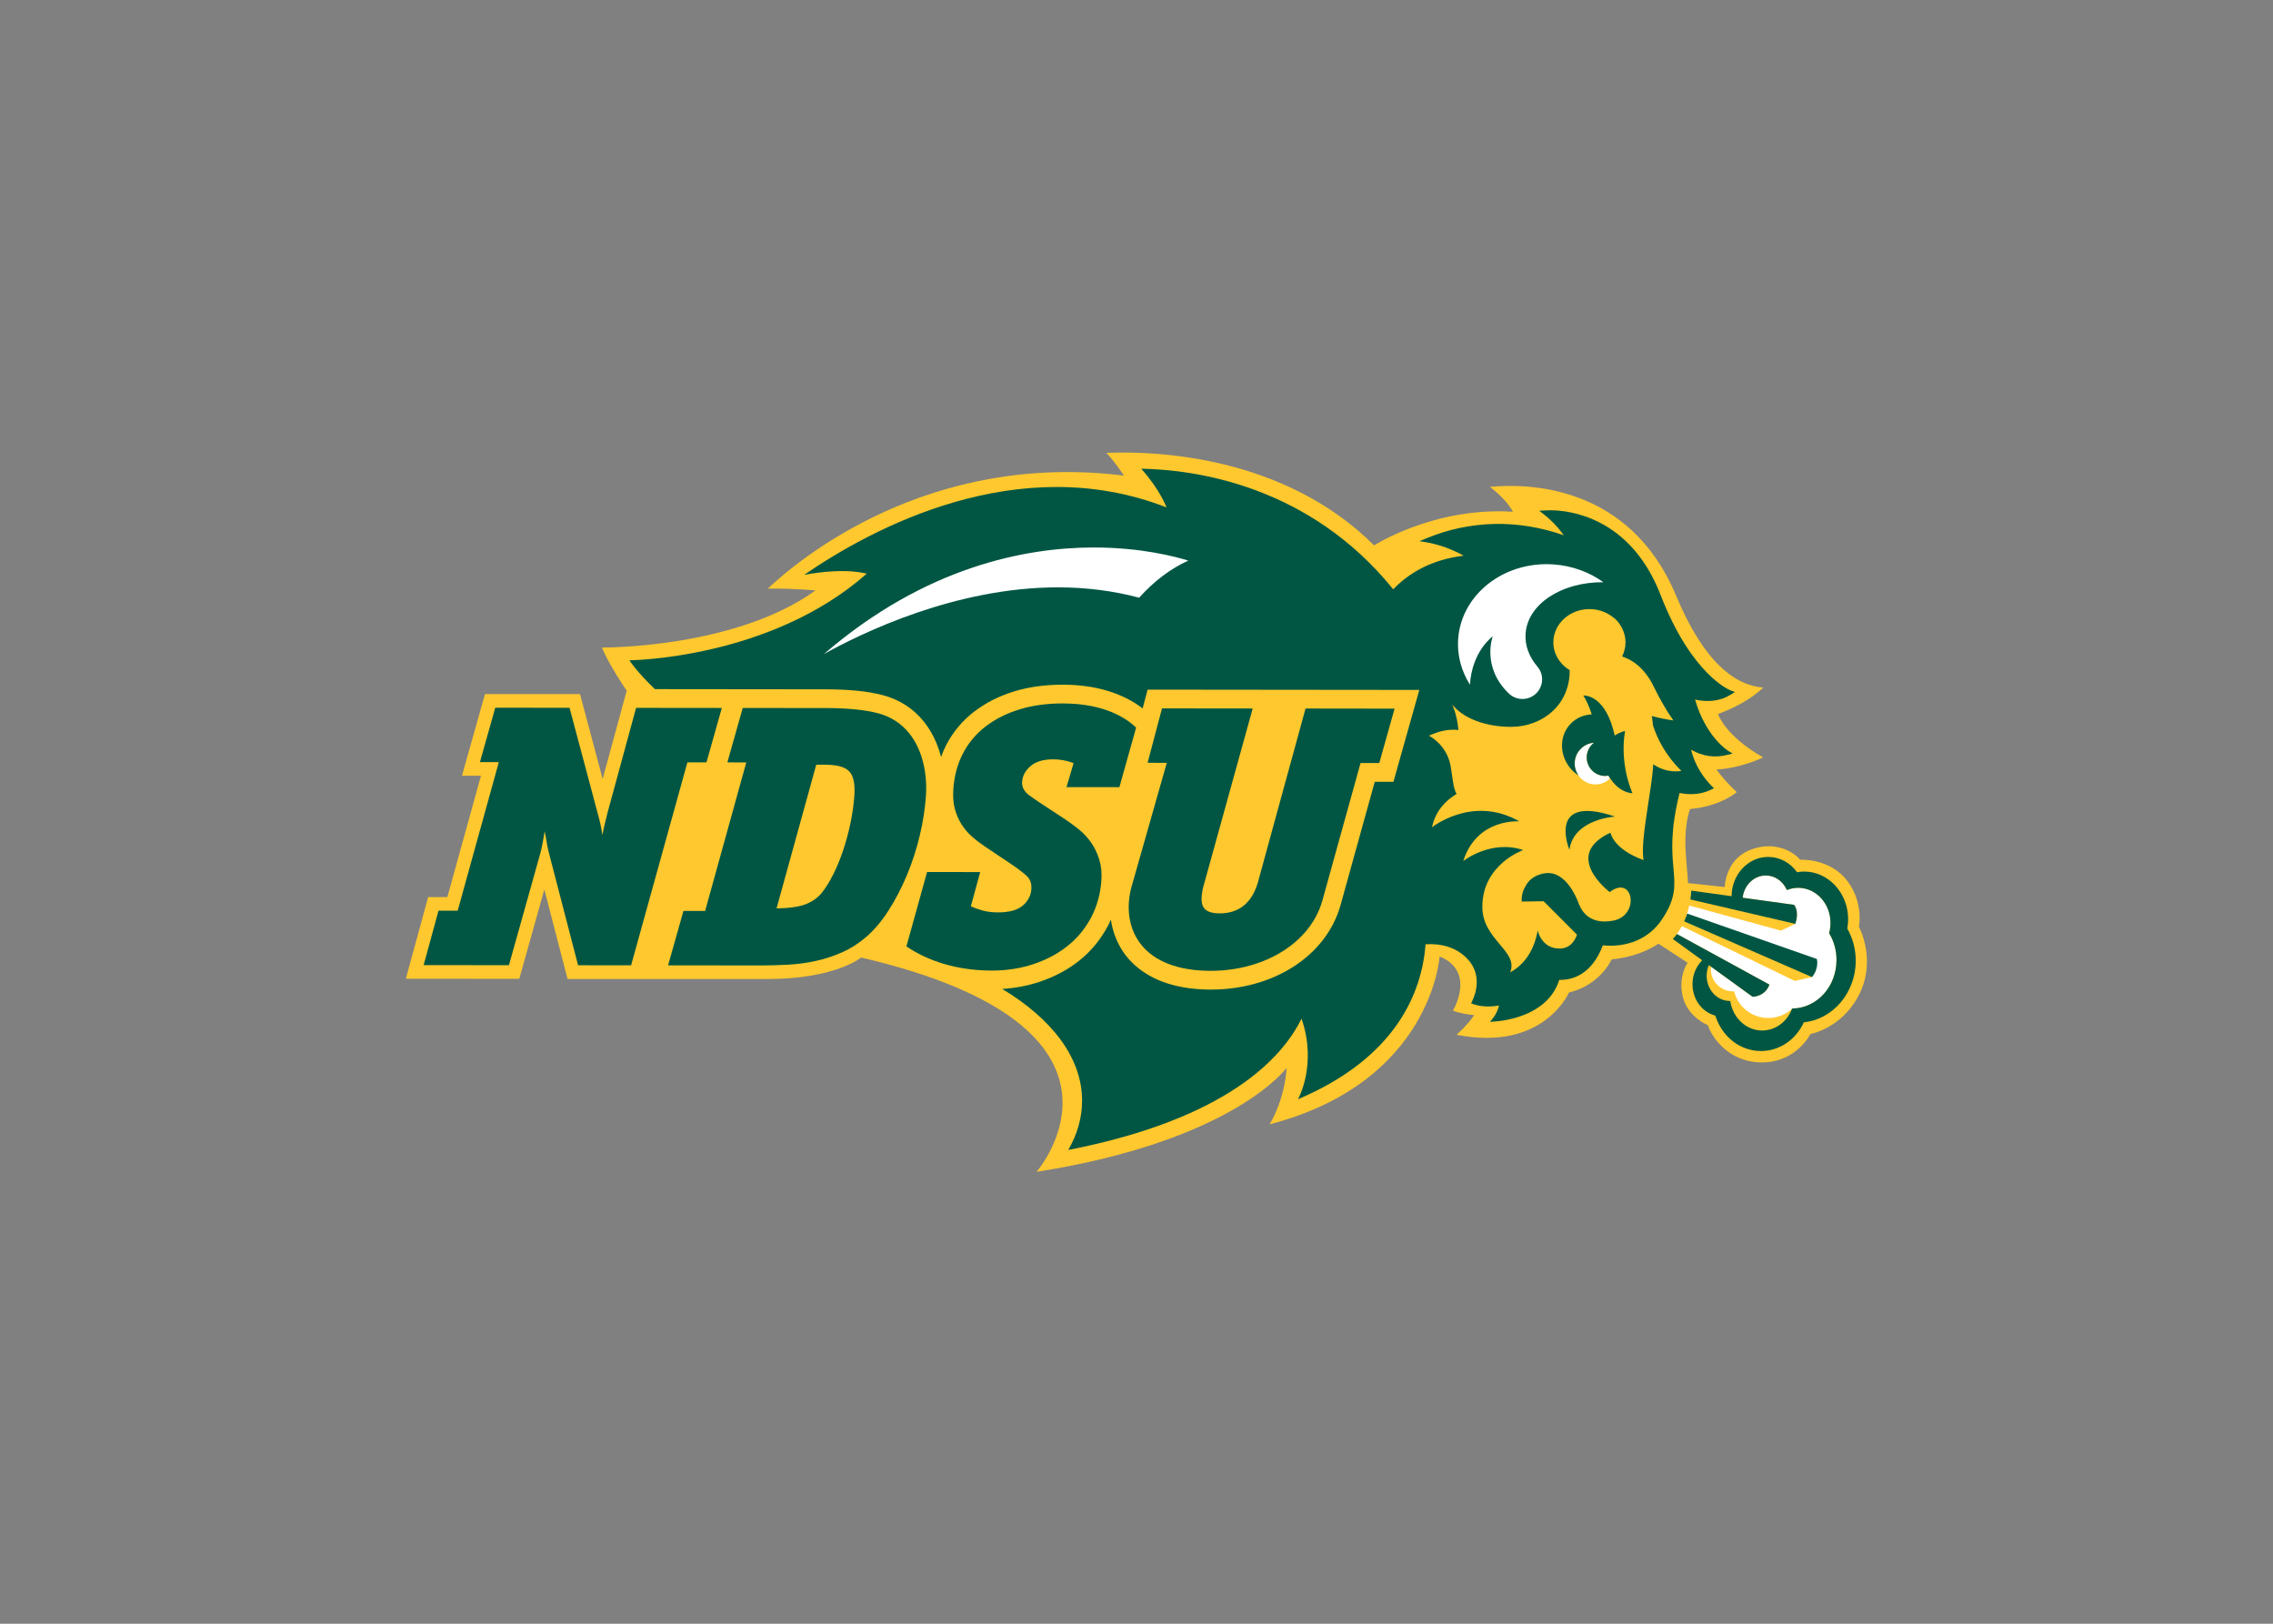 <svg clip-rule="evenodd" fill-rule="evenodd" stroke-linejoin="round" stroke-miterlimit="1.414" viewBox="0 0 560 400" xmlns="http://www.w3.org/2000/svg"><rect x="0" y="0" width="560" height="400" fill="#808080" stroke="none"/><g fill-rule="nonzero" transform="matrix(1.759 0 0 -1.759 -34.633 1305.14)"><path d="m280.05 612.2s.705 3.239-1.555 6.318c-2.439 3.326-6.668 3.053-6.668 3.053-1.088 1.283-3.832 2.728-7.169 1.31-3.336-1.419-3.4-5.13-3.4-5.13l-5.14.549c-.068 1.426-.261 2.98-.343 4.67-.139 2.815.271 4.668.623 5.704 4.36.405 6.542 2.369 6.542 2.369-1.332 1.252-2.24 2.347-2.841 3.169 3.441.163 6.539 1.694 6.539 1.694-5.402 3.075-6.318 6.079-6.318 6.079 3.314 1.201 5.3 2.72 6.332 3.7-3.899.309-8.274 3.454-12.203 12.869-6.516 15.62-20.881 15.746-26.085 15.235 2.549-1.921 3.221-3.48 3.221-3.48-11.07.695-19.43-4.714-19.43-4.714-12.719 12.659-30.755 13.237-37.48 12.961 1.512-1.7 2.431-3.188 2.431-3.188-27.505 3.436-45.654-11.835-49.872-15.825 3.705.049 6.668-.257 6.668-.257-11.299-8.155-29.91-7.994-29.91-7.994.98-2.391 3.474-6.05 3.474-6.05l-3.367-12.359-3.168 11.886h-13.312l-3.226-11.435h2.663l-4.707-16.992h-2.689l-3.126-11.432 15.889-.016 3.511 12.524 3.251-12.55h27.998c9.513 0 13.131 3.011 13.131 3.011 42.151-9.837 24.556-30.012 24.556-30.012 27.694 4.359 35.028 14.567 35.028 14.567-.286-4.631-2.385-7.918-2.385-7.918 22.724 5.913 23.816 23.515 23.816 23.515 5.174-2.123 1.858-7.602 1.858-7.602 1.418-.5 2.984-.61 2.984-.61-.824-1.293-2.472-2.757-2.472-2.757 12.212-2.409 15.745 5.921 15.745 5.921 4.405 1.033 5.975 4.638 5.975 4.638 4.145.385 6.553 2.198 6.553 2.198l4.086-2.665s-1.369-1.959-.663-4.8c.706-2.84 3.51-3.953 3.51-3.953.422-1.397 2.711-5.21 7.559-5.21 4.85 0 6.795 3.972 6.795 3.972s4.215.74 6.66 5.206c2.762 5.041.131 9.831.131 9.831" fill="#ffc82e"/><path d="m275.91 611.23-.037.059.019.066c.121.454.18.914.18 1.367 0 2.709-2.029 4.914-4.525 4.914-.489 0-.972-.088-1.444-.26l-.138-.051-.065.132c-.567 1.177-1.676 1.907-2.894 1.907-1.666 0-3.042-1.361-3.242-3.113l7.201-.995s.793-.821.172-2.664l-1.987-.947-12.861 3.514c-.111-.531-.258-1.053-.442-1.564l17.596-6.677.041-1.782-2.408-.538-15.816 7.677c-.205-.381-.434-.752-.698-1.108l12.955-7.084c-.62-1.709-2.353-1.708-2.353-1.708l-5.824 4.216c-.012-.116-.023-.233-.023-.351 0-1.713 1.39-3.1 3.102-3.1.052 0 .098.012.151.015.531-2.152 2.469-3.748 4.785-3.748 1.284 0 2.45.49 3.326 1.293l.012.032.108.002c3.427.103 6.111 3.093 6.111 6.809 0 1.306-.348 2.583-1.002 3.687" fill="#fff"/><path d="m131.2 5.074c3.26 3.628 4.44 6.783 4.44 6.783-26.08-10.161-51.702 3.734-63.435 11.797 7.431-1.346 10.928-.191 10.928-.191-16.963 14.979-41.549 15.156-41.549 15.156s1.303 2.036 4.477 5.049l29.83.031c4.153.004 7.425.333 10 1.004 2.975.771 5.436 2.359 7.312 4.719 1.359 1.725 2.346 3.776 2.953 6.115l.002.004c.263-.734.57-1.449.926-2.133 1.186-2.28 2.829-4.236 4.886-5.816 1.99-1.521 4.32-2.706 6.95-3.516 2.56-.79 5.44-1.189 8.54-1.189 7.19.006 11.59 2.297 13.99 4.166l.87-3.297 47.57.049-4.53 16.086-3.27-.004-6.04 21.771c-2.56 8.755-11.67 14.608-22.69 14.608-.27 0-.54-.007-.82-.012-8.07-.22-12.15-3.456-14.16-6.127-1.32-1.774-2.16-3.869-2.49-6.121-.16.374-.33.738-.52 1.099-1.23 2.347-2.89 4.375-4.94 6.028-2 1.619-4.37 2.885-7.02 3.771-2.09.698-4.25 1.101-6.54 1.244 8.71 5.242 13.98 12.082 13.98 19.562 0 3-.84 5.9-2.42 8.63 27.82-5.44 37.48-16.14 40.84-22.99 2.8 8.1-.62 14.11-.62 14.11 17.34-7.35 21.7-18.857 22.34-27.132 2.94-.176 5.4.631 7.17 2.401 2.92 2.905 1.5 6.514.99 7.55l-.19.393.41.144c.76.269 1.67.409 2.64.409.57 0 1.19-.067 1.83-.178-.19.892-.65 1.863-1.58 2.853 0 0 9.8-.01 12.14-7.339 2.34.048 5.66-.917 7.63-6.047 1.38.161 6.93.481 10.29-4.457 2.54-3.735 2.34-5.947 2.07-9.008-.26-2.925-.59-6.555 1.07-13.203.41.086 1.1.201 1.95.201 1.31 0 2.51-.267 3.57-.789l.49-.24-.38-.383c-1.3-1.31-2.92-3.441-3.61-6.364 2.01 1.164 4.18 1.469 6.37.897l.9-.23-.79-.477c-.04-.025-3.9-2.412-5.79-8.963 2.39.528 4.55.22 6.32-.91l.66-.426-.74-.267c-.07-.025-6.79-2.578-12.26-16.682-5.33-13.789-16.15-14.858-19.33-14.858-.31 0-.61.011-.89.026l-1.05.055.83.64c.93.724 2.23 1.908 3.47 3.654-7.96-2.797-16.31-2.655-23.98.508l-1.28.526 1.36.22c.04.005 3.31.545 6.37 2.325-4.01.475-8.6 2.004-12.33 5.877-14.69-18.183-34.61-20.936-44.12-21.112zm109.77 67.967c-3.52 0-6.38 3.082-6.41 6.873l-7.05-.973c-.03.517-.09 1.033-.16 1.545l18.36 4.27c.78-2.304-.21-3.33-.21-3.33l-9-1.242c.25-2.192 1.97-3.893 4.05-3.893 1.52 0 2.91.912 3.62 2.385l.08.164.17-.065c.59-.215 1.2-.324 1.81-.324 3.12 0 5.65 2.757 5.65 6.143 0 .566-.07 1.141-.22 1.709l-.03.082.05.074c.82 1.381 1.25 2.975 1.25 4.607 0 4.647-3.35 8.383-7.64 8.512l-.13.002-.05.125c-.89 2.265-2.93 3.725-5.2 3.725-2.71 0-5.05-2.11-5.55-5.004l-.03-.16-.16-.006c-2.23-.069-3.97-2.019-3.97-4.438 0-.648.14-1.272.38-1.847l7.67 5.552s2.16.003 2.94-2.134l-16.19-8.854c-.22.3-.47.587-.72.871l5.14 3.725c-1.06 1.06-1.7 2.56-1.7 4.17 0 2.638 1.64 4.895 4 5.515 1.16 3.71 4.35 6.2 7.98 6.2 3.21 0 6.09-1.93 7.52-5.03 5.1-.51 9.08-5.213 9.08-10.763 0-1.988-.51-3.937-1.48-5.641.1-.545.15-1.097.15-1.645 0-4.598-3.46-8.339-7.71-8.339-.4 0-.81.037-1.24.117-1.22-1.703-3.06-2.678-5.05-2.678zm-14.18 9.916c-.15.464-.32.917-.52 1.365l22.38 9.754c1.28-1.58.84-3.174.84-3.174z" fill="#005643" transform="matrix(.8 0 0 -.8 74.57 680.4)"/><path d="m251.21 640.4c-.039.452-.093.888-.161 1.301.997-.273 2.015-.476 3.018-.62-1.074 1.522-1.954 3.116-2.712 4.673-1.262 2.59-2.924 3.782-4.465 4.282.006.02.013.041.02.061.288.586.451 1.235.451 1.92 0 .852-.252 1.649-.685 2.337-.281.51-.648.892-1.052 1.173-.887.714-2.043 1.149-3.314 1.149-2.79 0-5.053-2.087-5.053-4.659 0-1.631.91-3.063 2.283-3.895.07-4.784-3.758-7.937-8.205-7.937-3.637 0-6.744 1.222-8.247 3.131 0 0 .688-1.405.876-3.572-1.18.132-2.557-.059-4.135-.802 0 0 2.539-1.225 3.057-4.336.285-1.714.336-2.969.814-3.819-1.492-.895-2.953-2.345-3.441-4.67 0 0 5.704 4.574 12.227.828 0 0-5.934.495-7.848-5.556 0 0 3.853 3.063 8.4 1.539 0 0-5.728-1.978-5.728-7.962 0-4.619 5.103-6.156 3.904-9.163 1.554.857 3.264 2.542 3.85 5.868 0 0 .507-2.534 3.043-2.534 1.345 0 2.099.883 2.462 1.94l-4.671 4.686-3.073-.044c-.041.904.179 1.579.504 2.086.352.719 1.113 1.638 2.77 1.876 2.82.406 4.341-3.31 4.594-3.937.251-.625 1.066-3.413 4.917-2.706 3.856.711 2.842 6.542-.455 4.008 0 0-6.795 5.119.102 8.314 0 0 .375-2.305 4.631-3.829-.33 2.155.332 5.585 1.047 10.471.152 1.035.254 2.013.321 2.94 1.985-1.376 3.93-.92 3.93-.92-2.246 2.195-3.388 4.545-3.976 6.378" fill="#ffc82e"/><g transform="matrix(.8 0 0 -.8 74.57 680.4)"><path d="m122.91 18.869c-11.86 0-29.445 3.311-47.265 18.662 6.638-3.701 23.032-11.683 40.965-11.683 4.96 0 9.74.61 14.23 1.814 2.59-2.884 5.47-5.065 8.6-6.496-2.16-.675-8.22-2.297-16.53-2.297zm78.88 2.926c-7.97.167-14.58 5.766-15.1 13.103-.2 2.884.58 5.631 2.06 7.985.39-5.936 4-8.457 4-8.457s-2.03 5.337 2.8 9.996c.56.541 1.32.898 2.16.959 1.89.132 3.54-1.292 3.67-3.186.07-.948-.25-1.822-.83-2.486-1.44-1.705-2.2-3.688-2.05-5.77.36-5.197 6.35-9.054 13.62-8.99-2.42-1.741-5.42-2.879-8.71-3.113-.55-.038-1.08-.052-1.62-.041zm8.68 31.256c-1.7.13-3.13 1.439-3.35 3.195-.24 2.003 1.18 3.827 3.18 4.078 1.15.143 2.24-.28 3-1.033-.1-.157-.21-.304-.31-.48-.3.053-.61.077-.94.037-1.78-.227-3.05-1.847-2.83-3.631.11-.898.58-1.656 1.25-2.166z" fill="#fff"/><path d="m208.6 44.775c.53.84 1.04 1.931 1.48 3.315-2.8.116-5.05 2.257-5.2 5.152-.12 2.25 1.06 4.353 2.89 5.545-.5-.715-.76-1.606-.65-2.541.22-1.757 1.65-3.066 3.35-3.195-.16.122-.31.262-.45.412-.01.014-.02.029-.03.043-.13.147-.25.305-.35.476 0 .005 0 .006-.01.008-.09.166-.17.344-.24.528-.01.04-.02.079-.04.119-.06.186-.11.376-.13.58-.22 1.785 1.05 3.406 2.83 3.633.33.04.64.014.94-.039.1.176.21.323.31.48-.03.035-.07.066-.11.1.04-.02.09-.041.14-.065 1.24 1.864 2.71 2.471 3.89 2.576 0 0-2.32-4.913-1.31-10.906 0 0-.87.174-1.81.791-1.48-6.719-4.82-7.023-5.5-7.012zm-91.11 1.395c-2.8-.004-5.33.345-7.6 1.045-2.27.696-4.24 1.692-5.92 2.98-1.68 1.29-3.01 2.868-3.976 4.727-.967 1.86-1.529 3.952-1.687 6.273-.088 1.314.002 2.475.277 3.483.276 1.01.68 1.914 1.205 2.728.531.81 1.141 1.524 1.861 2.139.7.614 1.45 1.181 2.24 1.709l4.32 2.891c1.24.835 2.19 1.546 2.86 2.14.67.589.97 1.392.9 2.399-.08 1.14-.59 2.103-1.52 2.888-.94.788-2.37 1.181-4.31 1.18-.99-.003-1.86-.102-2.6-.301-.74-.196-1.46-.448-2.17-.756l1.64-6.004-9.299-.009-3.615 13.021c2.461 1.688 7.403 4.225 14.894 4.233 2.71.001 5.09-.379 7.38-1.143s4.29-1.836 6-3.215c1.71-1.377 3.07-3.041 4.09-4.988 1.01-1.946 1.61-4.105 1.77-6.471.09-1.312-.03-2.517-.37-3.613-.34-1.093-.81-2.078-1.41-2.957-.61-.878-1.33-1.651-2.17-2.332-.84-.68-1.69-1.306-2.56-1.875l-3.02-1.977c-1.16-.746-2.19-1.446-3.09-2.103-.9-.659-1.32-1.448-1.26-2.369.07-1.05.56-1.97 1.48-2.756.92-.787 2.23-1.182 3.96-1.182 1.25.001 2.44.223 3.57.662l-1.24 4.205 9.26.008 2.93-10.43c-1.65-1.597-5.48-4.224-12.82-4.23zm-99.381.752-2.685 9.525 3.31.002-7.205 26.008-3.355-.004-2.602 9.526 14.932.017 5.471-19.508c.168-.615.324-1.301.461-2.068.137-.765.246-1.389.322-1.873.129.616.25 1.259.353 1.939s.243 1.324.416 1.94l5.082 19.582 9.282.01 9.857-35.536 3.34.004 2.689-9.523-15.011-.016-4.993 18.328c-.177.699-.342 1.367-.492 2.002-.151.638-.293 1.28-.426 1.94-.083-.66-.189-1.286-.324-1.875-.129-.591-.3-1.259-.51-2.006l-4.908-18.4zm43.325.043-2.688 9.525 3.311.004-7.205 26.008-3.797-.004-2.688 9.523 16.041.018c1.595.003 3.223-.041 4.889-.127 1.665-.085 3.295-.305 4.889-.652 1.597-.348 3.136-.85 4.626-1.506 1.487-.654 2.896-1.549 4.221-2.688 1.419-1.226 2.733-2.779 3.938-4.662s2.269-3.929 3.197-6.14c.925-2.213 1.675-4.517 2.25-6.926.574-2.409.936-4.732 1.09-6.965.142-2.101-.033-4.106-.528-6.014-.493-1.905-1.276-3.534-2.347-4.894-1.428-1.798-3.284-2.996-5.569-3.588-2.282-.595-5.342-.893-9.173-.897zm73.406.074-2.52 9.525 3.36.004-6.21 21.825c-1.74 6.606 1.22 14.255 13.16 14.58 9.38.256 17.99-4.427 20.26-12.19l6.71-24.179 3.28.001 2.68-9.521-15.59-.02-8.35 30.465c-1.25 4.3-4.1 5.394-6.66 5.393-3.18-.004-3.52-1.559-2.98-4.324l8.74-31.541zm-60.533 9.861 1.611.002c2.025.002 3.411.388 4.156 1.155.743.768 1.048 2.18.906 4.238-.107 1.579-.34 3.199-.689 4.861-.349 1.664-.782 3.263-1.295 4.793-.516 1.534-1.095 2.933-1.742 4.203-.646 1.269-1.3 2.318-1.957 3.151-.709.876-1.637 1.541-2.787 2-1.154.461-2.87.711-5.156.754zm134.62 8.102c-5.47.258-2.76 6.783-2.76 6.783.78-5.42 7.99-5.803 7.99-5.803-2.26-.765-3.96-1.04-5.23-.98z" fill="#005643"/></g></g></svg>